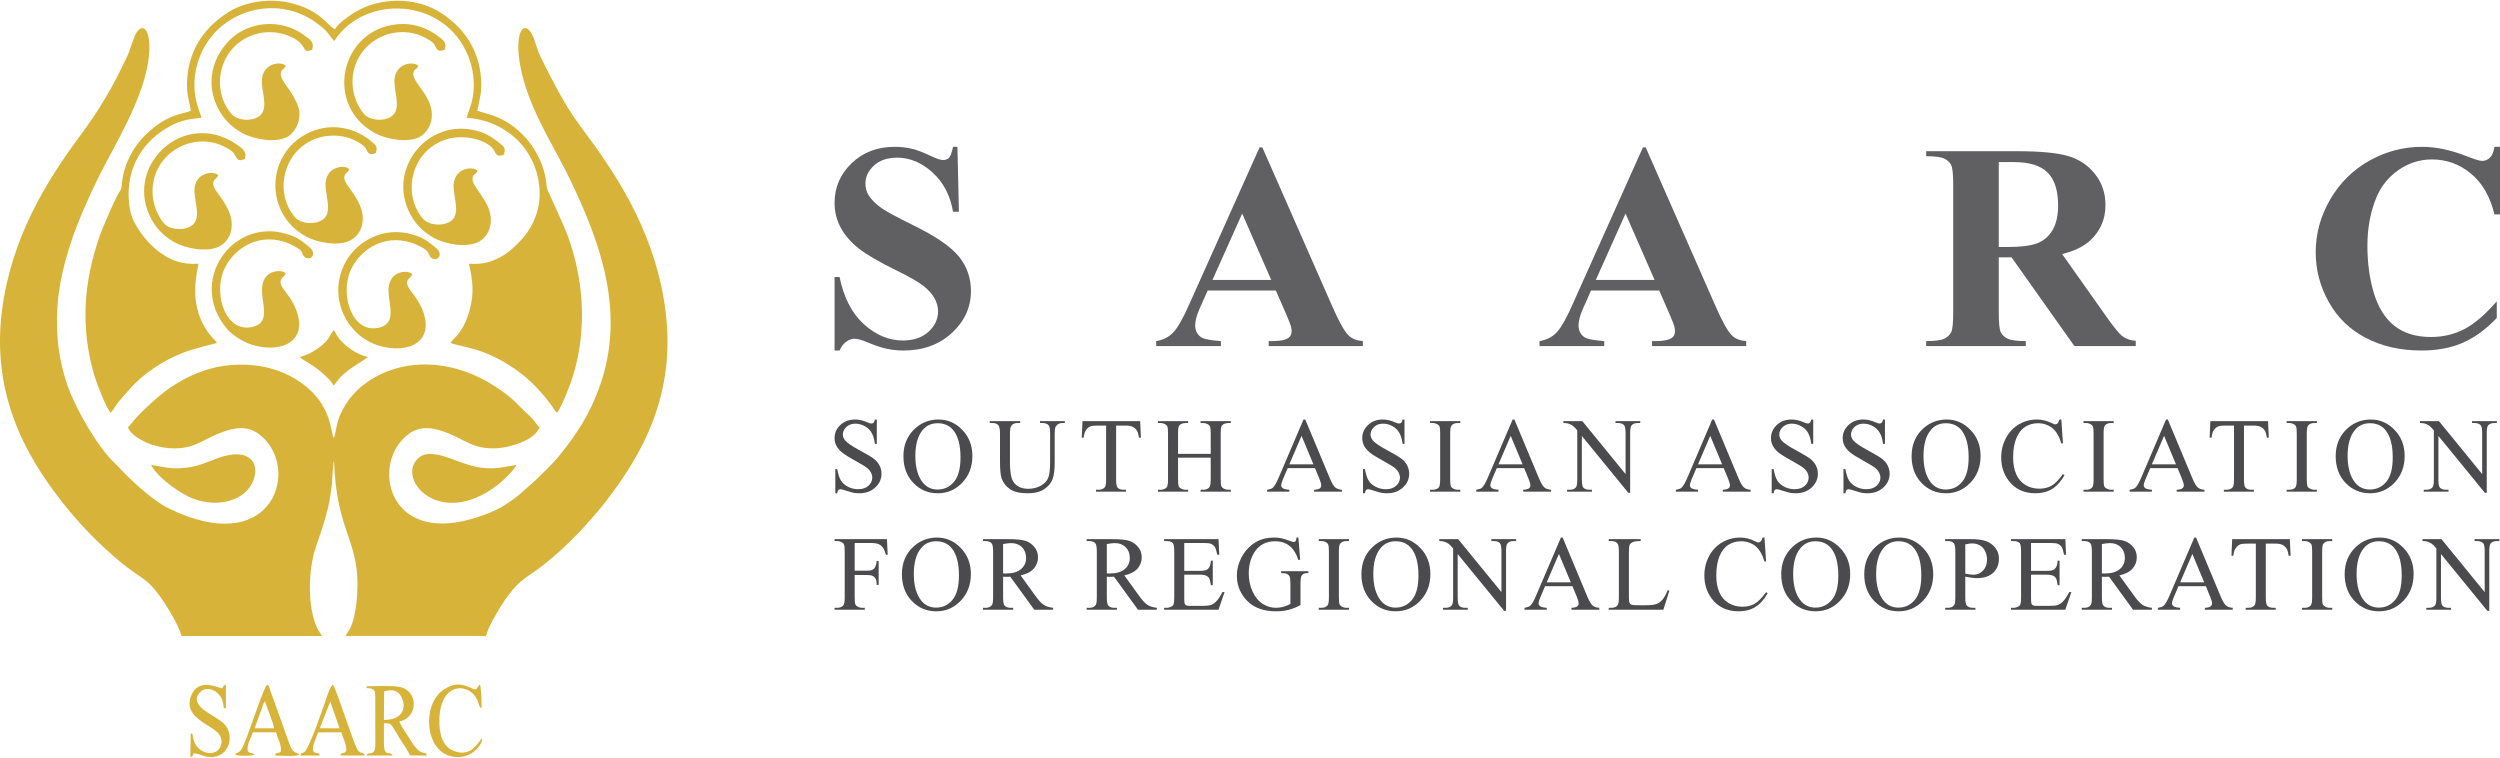 <?xml version="1.0" encoding="UTF-8"?>
<!DOCTYPE svg PUBLIC "-//W3C//DTD SVG 1.1//EN" "http://www.w3.org/Graphics/SVG/1.1/DTD/svg11.dtd">
<!-- Creator: CorelDRAW 2018 (64-Bit) -->
<svg xmlns="http://www.w3.org/2000/svg" xml:space="preserve" width="950px" height="288px" version="1.1" style="shape-rendering:geometricPrecision; text-rendering:geometricPrecision; image-rendering:optimizeQuality; fill-rule:evenodd; clip-rule:evenodd"
viewBox="0 0 626.7 189.62"
 xmlns:xlink="http://www.w3.org/1999/xlink">
 <defs>
  <style type="text/css">
   <![CDATA[
    .fil0 {fill:#D8B339}
    .fil2 {fill:#606062;fill-rule:nonzero}
    .fil1 {fill:#4B4B4D;fill-rule:nonzero}
   ]]>
  </style>
 </defs>
 <g id="Layer_x0020_1">
  <g id="_1782330262160">
   <path class="fil0" d="M45.49 159.24l35.19 0c-0.29,-0.69 -0.82,-1.23 -1.21,-2.07 -2.54,-5.52 -2.12,-14.74 -0.36,-20.01 1.1,-3.31 2.29,-6.51 3.12,-10.04 0.43,-1.84 0.72,-3.71 0.95,-5.67 0.16,-1.36 0.23,-5.32 0.55,-6.14 0.61,18.34 6.63,19.92 5.82,33.41 -0.15,2.6 -0.6,5.97 -1.63,8.32 -0.4,0.9 -0.97,1.48 -1.27,2.19l35.19 0.01c0.68,-2.82 4.12,-8.25 5.58,-10.19 3.18,-4.25 4.83,-4.53 8.55,-7.41 5.63,-4.36 11.54,-10.52 15.85,-16.07 9.31,-11.98 17.62,-26.92 15.03,-47.7 -2.29,-18.39 -11.17,-32.66 -19.61,-44.04 -2.27,-3.06 -4.35,-5.88 -6.4,-9.56 -1.9,-3.41 -3.66,-6.73 -5.46,-10.49 -0.74,-1.53 -1.44,-4.49 -2.2,-5.69 -2.72,-4.3 -5.38,2.87 -0.66,15.68 2.81,7.62 7.07,14.15 10.48,21.24 7.8,16.2 13.73,33.32 7.43,51.39 -2.45,7 -5.76,12.14 -10.19,17.6 -1.78,2.19 -3.89,4.13 -5.9,6.11l-4.17 3.71c-3.6,2.83 -5.63,4.03 -10.36,5.6 -21.65,7.2 -26.31,-11.38 -19.07,-19.25 3.19,-3.46 6.33,-3.85 11.68,-1.72 4.32,1.72 6.38,4.05 12.15,3.73 3.08,-0.16 9.44,-1.89 10.69,-5.24 -0.92,-0.88 -1.52,-1.97 -2.41,-2.78 -3.61,-3.28 -3.62,-4.1 -8.69,-7.45 -9.97,-6.58 -22.93,-7.82 -32.58,-0.77 -3.13,2.29 -5.56,5.49 -6.84,9.3 -0.46,1.36 -0.55,3.3 -1.08,4.43 -0.92,-1.99 -0.49,-8.22 -7.81,-13.65 -4.22,-3.14 -9.82,-5.01 -16.6,-4.78 -7.36,0.25 -14.08,3.53 -19.02,7.6 -2.29,1.89 -5,4.37 -6.89,6.63 -0.39,0.47 -0.87,1.09 -1.27,1.47 0.59,1.66 2.75,2.91 4.26,3.64 1.78,0.86 4.09,1.45 6.27,1.59 5.79,0.38 7.9,-1.93 12.18,-3.66 5.27,-2.15 8.49,-1.88 11.72,1.56 8.33,8.86 1.05,29.67 -24.41,17.09 -3.35,-1.65 -8.22,-6.02 -11.04,-8.87 -0.73,-0.74 -1.24,-1.39 -2.02,-2.11 -4.62,-4.23 -10.12,-14.08 -12.08,-19.64 -3.1,-8.82 -3.45,-18.64 -1.34,-28.15 1.89,-8.54 5.19,-16.05 8.65,-23.25 4.52,-9.38 13.63,-23.05 13.17,-34.46 -0.09,-2.39 -1.19,-5.46 -3.13,-2.81 -0.77,1.04 -1.59,4.28 -2.29,5.79 -3.59,7.71 -6.96,13.48 -11.84,20.06 -8.47,11.41 -17.39,25.69 -19.7,44.15 -2.56,20.55 5.71,35.82 14.96,47.6 3.87,4.93 7.79,9.12 12.47,13.25 1.9,1.67 3.52,3.05 5.62,4.51 2.88,2 3.87,2.46 6.31,5.71 1.51,2.01 4.96,7.43 5.66,10.3z"/>
   <path class="fil0" d="M47.87 27.57c-1.45,0.73 -4.79,0.63 -9.34,4.23 -3.87,3.07 -6.75,7.2 -7.78,12.52 -0.3,1.54 -0.06,2.45 -0.69,3.41 -0.21,0.32 -0.15,0.17 -0.37,0.57 -1.09,1.94 -3.88,8.37 -4.66,10.56 -4.07,11.51 -4.92,22.95 -1.42,34.95 0.67,2.26 2.98,8.2 4.11,9.49l0.63 -0.76c0.19,-0.3 0.31,-0.5 0.52,-0.79 0.46,-0.65 0.78,-1.1 1.2,-1.62l2.54 -2.9c1.77,-1.91 3.51,-3.5 5.95,-5.13 2.21,-1.48 4.42,-2.71 7.25,-3.83 3.03,-1.19 7.99,-2.24 8.57,-2.5 -0.5,-0.87 -1.49,-1.37 -2.83,-3.56 -3.22,-5.25 -3,-10.67 -1.79,-16.28 -4.2,0.26 -7.15,-0.83 -10.22,-3.25 -2.54,-2 -4.46,-4.47 -6.03,-7.47 -1,-1.9 -1.4,-5.4 -1.24,-7.92 0.46,-7.59 4.88,-13.07 10.88,-16.12 2.59,-1.32 4.23,-1.44 7.35,-1.85 -0.02,-0.96 -3.59,-6.68 -0.53,-14.98 4.36,-11.85 19.13,-16.24 29.28,-8.83 3.66,2.67 2.72,2.76 4.55,4.57 7.53,-11.77 27.77,-11.04 33.65,3.98 0.89,2.29 1.4,4.97 1.31,7.7 -0.13,3.49 -0.93,4.79 -1.8,7.58 10.02,0.67 17.68,8.07 18.29,17.94 0.38,6.09 -2.48,10.75 -5.59,13.71 -1.49,1.42 -2.34,2.29 -4.48,3.41 -2.45,1.26 -4.49,1.72 -7.62,1.53 0.93,4.2 1.36,7.27 0.16,11.66 -1.57,5.73 -4.03,6.89 -4.77,8.18 2.47,1.1 7.73,0.91 15.71,6.25 3.84,2.58 7.07,5.93 9.72,9.62 0.46,0.64 0.72,1.21 1.23,1.66 1.14,-1.31 3.38,-7.1 4.06,-9.34 3.54,-11.63 2.69,-23.86 -1.32,-34.96 -1.01,-2.77 -5.16,-11.67 -5.18,-11.76 -0.2,-0.84 -0.23,-2 -0.42,-2.94 -1.34,-6.75 -6.07,-12.51 -11.96,-15.05 -2.06,-0.88 -4.66,-1.44 -5.14,-1.68 0.62,-3 1.18,-4.68 0.94,-8.06 -0.52,-7.39 -4.48,-13.04 -10.46,-16.72 -6.04,-3.71 -14.89,-3.78 -21.25,0.15 -1.77,1.09 -4.06,2.8 -4.95,4.22 -1.52,-0.63 -3.64,-4.96 -11.46,-6.68 -5.24,-1.15 -11.02,-0.17 -14.97,2.24 -6.01,3.67 -9.98,9.24 -10.56,16.62 -0.27,3.46 0.29,5.17 0.93,8.23z"/>
   <path class="fil0" d="M54.72 43.72c-1.18,-1.15 -5.38,-0.71 -5.92,3.05 -0.4,2.82 1.61,6.9 -0.15,9.05 -1.63,1.98 -5.95,1.79 -7.52,0.02 -1.4,-1.59 -2.74,-4.51 -2.88,-7.43 -0.45,-9.54 9.1,-15.41 16.97,-12.29 1,0.39 2.61,1.26 3.2,1.86 0.97,0.97 0.68,2.69 2.97,1.69 0.45,-1.74 -0.23,-2.46 -2.45,-3.9 -12.83,-8.35 -27.3,5.14 -21.5,17.94 1.44,3.18 3.59,5.35 6.42,6.9 2.62,1.43 7.99,2.59 11.11,0.97 3.08,-1.59 4.05,-5.58 2.15,-9.34 -0.9,-1.76 -1.58,-2.72 -2.63,-4.13 -2.34,-3.15 -0.08,-3.27 0.23,-4.39z"/>
   <path class="fil0" d="M104.85 16.31c-1.07,-1.15 -5.36,-0.8 -5.92,3.05 -0.42,2.88 1.58,6.81 -0.17,9.04 -1.57,2.01 -5.96,1.79 -7.49,0.01 -1.44,-1.66 -2.74,-4.42 -2.89,-7.4 -0.47,-9.35 8.76,-15.46 16.97,-12.31 0.94,0.36 2.67,1.31 3.21,1.86 0.97,0.99 0.66,2.66 2.94,1.69 0.51,-1.86 -0.22,-2.35 -2.43,-3.89 -1.29,-0.9 -2.84,-1.64 -4.64,-2.11 -3.9,-1 -8.16,-0.12 -11.03,1.59 -9.1,5.41 -10.03,19.58 0.6,25.35 2.72,1.47 7.94,2.55 11.12,1 1.24,-0.61 2.49,-2.18 2.92,-3.84 1.45,-5.6 -4.53,-9.59 -4.43,-11.97 0.06,-1.45 0.9,-0.99 1.24,-2.07z"/>
   <path class="fil0" d="M119.67 42.59c-1.16,-1.14 -5.37,-0.72 -5.91,3.06 -0.4,2.82 1.61,6.9 -0.16,9.05 -1.63,1.97 -5.94,1.78 -7.51,0.01 -5.16,-5.83 -3.4,-16.67 5.36,-19.82 3.87,-1.4 9.46,-0.52 11.93,1.96 0.97,0.97 0.67,2.69 2.96,1.7 0.3,-1.16 0.26,-1.75 -0.56,-2.41 -2.01,-1.63 -3.55,-2.86 -6.53,-3.61 -11.92,-2.96 -21.79,9.16 -16.86,20.05 1.44,3.18 3.59,5.36 6.43,6.91 2.62,1.43 7.98,2.59 11.11,0.97 3.07,-1.6 4.05,-5.58 2.14,-9.34 -1.46,-2.89 -3.7,-4.99 -3.63,-6.45 0.05,-1.43 0.93,-0.97 1.23,-2.08z"/>
   <path class="fil0" d="M87.57 42.21c-1.16,-1.14 -5.38,-0.72 -5.91,3.06 -0.4,2.82 1.6,6.9 -0.16,9.05 -1.63,1.98 -5.95,1.78 -7.51,0.01 -5.16,-5.82 -3.41,-16.67 5.35,-19.82 2.69,-0.96 6.09,-0.94 8.73,0.11 1,0.39 2.61,1.26 3.21,1.86 0.97,0.97 0.67,2.68 2.96,1.69 0.3,-1.16 0.26,-1.74 -0.56,-2.41 -0.64,-0.51 -1.15,-1.01 -1.88,-1.49 -4.98,-3.25 -10.72,-3.42 -15.65,-0.51 -9.55,5.63 -9.62,19.79 0.57,25.35 2.62,1.43 7.98,2.59 11.1,0.97 3.08,-1.6 4.06,-5.58 2.15,-9.34 -0.9,-1.76 -1.58,-2.73 -2.62,-4.13 -2.35,-3.16 -0.08,-3.27 0.22,-4.4z"/>
   <path class="fil0" d="M71.62 16.31c-1.07,-1.15 -5.36,-0.8 -5.92,3.05 -0.42,2.88 1.58,6.81 -0.16,9.04 -1.57,2.01 -5.96,1.79 -7.5,0.01 -5.34,-6.17 -3.17,-16.79 5.34,-19.81 2.85,-1.01 5.94,-0.97 8.74,0.1 5.61,2.16 3.07,4.86 6.15,3.55 0.51,-1.86 -0.21,-2.35 -2.43,-3.89 -4.68,-3.26 -11.02,-3.29 -15.67,-0.52 -4.91,2.92 -9.48,10.42 -5.83,18.45 1.44,3.17 3.6,5.36 6.44,6.9 2.71,1.47 7.93,2.55 11.11,1 1.24,-0.61 2.49,-2.18 2.92,-3.84 0.58,-2.26 0.12,-3.73 -0.79,-5.52 -1.47,-2.9 -3.7,-5 -3.64,-6.45 0.06,-1.45 0.9,-0.99 1.24,-2.07z"/>
   <path class="fil0" d="M71.61 68.31c-1.14,-1.02 -3.49,-0.41 -4.35,0.3 -4.28,3.52 2.13,11.41 -3.63,13.06 -6.91,1.98 -10.18,-7.81 -7.54,-14.09 2.02,-4.81 7.9,-9.49 15.32,-7.11 1.23,0.4 3.12,1.37 3.82,2 0.69,0.63 0.46,1.26 1.2,1.81 1.45,1.07 3.22,-0.88 1.06,-2.57 -1.99,-1.56 -2.64,-2.35 -5.73,-3.27 -13.57,-4.06 -24.82,11.92 -14.92,23.74 1.39,1.65 4.34,3.68 7.45,4.37 8.07,1.82 13.49,-2.57 9.2,-10.69 -0.75,-1.44 -1.55,-2.38 -2.43,-3.59 -1.84,-2.54 0.3,-2.85 0.55,-3.96z"/>
   <path class="fil0" d="M103.34 68.5c-1.35,-1.21 -6.33,-0.7 -5.94,4.68 0.26,3.54 1.77,7.59 -2.05,8.68 -6.91,1.98 -10.17,-7.84 -7.54,-14.09 2.03,-4.82 7.9,-9.49 15.32,-7.11 1.24,0.39 3.13,1.36 3.83,2 0.69,0.63 0.46,1.26 1.2,1.81 1.45,1.07 3.22,-0.88 1.06,-2.57 -2,-1.56 -2.65,-2.35 -5.73,-3.27 -7.47,-2.24 -13.72,1.86 -16.35,6.02 -5.63,8.9 -0.47,19.99 8.87,22.09 8.08,1.81 13.5,-2.57 9.21,-10.7 -0.76,-1.43 -1.56,-2.37 -2.43,-3.58 -1.84,-2.54 0.29,-2.85 0.55,-3.96z"/>
   <path class="fil0" d="M129.48 116.34c-3.4,0.57 -5.13,1.18 -8.96,0.7 -5.54,-0.71 -11.96,-5.35 -15.45,-2.55 -6.15,4.95 4.8,18.23 19.56,6.98 1.32,-1 4.1,-3.64 4.85,-5.13z"/>
   <path class="fil0" d="M37.84 116.34c1.55,3.03 7.18,7.29 10.96,8.61 5.77,2.02 11.78,0.51 14.16,-3.57 2.63,-4.5 0.45,-9.94 -8.54,-6.66 -2.58,0.94 -4.34,1.87 -7.45,2.3 -3.89,0.53 -5.67,-0.1 -9.13,-0.68z"/>
   <path class="fil0" d="M91.92 172.31c1.81,0.06 2.16,0.36 2.16,2.25l0 11.83c0,3.43 -1.85,1.52 -2.16,2.82l6.48 0c-0.47,-1.4 -2.16,0.81 -2.16,-3.19l0 -4.89c2.1,0 1.54,-0.09 4.01,3.88 0.74,1.19 2.06,3.05 2.56,4.19l4.18 0.01c-0.25,-1.21 -0.81,-0.08 -2.3,-1.5 -0.62,-0.59 -1.16,-1.33 -1.63,-2.12 -0.84,-1.4 -2.4,-3.48 -2.96,-4.9 4.87,-1.03 4.85,-7.92 -0.13,-8.71 -2.16,-0.35 -5.74,-0.14 -8.05,-0.14l0 0.47zm4.37 0.8l-0.05 7.18c6.39,-0.01 5.38,-5.3 3.56,-6.84 -0.97,-0.82 -2.21,-0.62 -3.51,-0.34z"/>
   <path class="fil0" d="M75.14 89.29l0.23 0.22c1.32,1.11 3.74,1.98 6.5,4.81 0.3,0.31 0.65,0.57 0.94,0.93 0.27,0.33 0.53,0.84 0.85,1.23 0.74,-0.89 1.31,-1.9 2.62,-3.02 2.06,-1.75 4.89,-3.29 5.57,-3.85 0.24,-0.19 0.16,-0.13 0.34,-0.32 -2.86,-0.59 -6.28,-2.99 -7.75,-5.42 -0.27,-0.45 -0.48,-0.95 -0.78,-1.34 -1.14,1.49 -0.92,2.19 -3.37,4.18 -1.2,0.98 -3.27,2.19 -5.15,2.58z"/>
   <path class="fil0" d="M58.93 189.02c0.5,0.33 4.29,0.33 4.79,0 -0.35,-0.77 -0.85,-0.04 -1.55,-0.85 -0.55,-1.28 0.85,-3.5 1.18,-4.78l5.84 0c0.42,1.54 1.54,3.41 1.16,4.94 -1.59,0.73 -1.18,-0.09 -1.38,0.88 1.28,0 5.21,0.34 6.01,-0.19 -0.28,-0.62 -1,-0.2 -1.79,-1.35 -0.39,-0.57 -0.68,-1.49 -0.95,-2.24l-4.6 -12.87c-0.23,-0.68 -0.09,-0.75 -0.68,-1.09 -1.01,0.74 -5,13.76 -6.36,16.07 -0.68,1.16 -1.39,0.85 -1.67,1.48zm4.89 -6.63l4.87 0.01c-0.16,-1.51 -1.76,-5.08 -2.26,-6.78 -0.11,0.12 -0.14,0.14 -0.27,0.37 -0.17,0.31 -0.03,0 -0.19,0.41 -0.1,0.25 -0.19,0.56 -0.28,0.84l-1.87 5.15z"/>
   <path class="fil0" d="M75.31 189.21l4.79 0c-0.15,-0.89 0.19,-0.31 -0.7,-0.62 -0.78,-0.28 -0.39,0.11 -0.85,-0.48 -0.48,-0.97 0.83,-3.65 1.2,-4.7l5.83 -0.02c0.3,1.18 1.56,3.63 1.17,4.75 -0.94,1.02 -1.21,-0.05 -1.4,1.07l6.01 0c-0.18,-1.09 -0.95,-0.2 -1.74,-1.46 -1.12,-1.81 -5.36,-15.48 -6.14,-16.28 -0.75,0.26 -1.66,3.42 -1.98,4.31 -0.63,1.74 -4.05,11.88 -5.24,12.59 -0.9,0.53 -0.75,-0.13 -0.95,0.84zm4.86 -6.84l4.95 0.03 -2.32 -6.71 -2.63 6.68z"/>
   <path class="fil0" d="M47.81 183.66l-0.1 5.83c0.79,0.08 0.38,-0.06 0.79,-0.83 1.91,0.06 2.57,1.11 4.94,0.91 1.73,-0.16 2.88,-1.19 3.52,-2.29 0.78,-1.33 0.82,-3.27 0.12,-4.71 -0.65,-1.35 -1.7,-2.03 -3.09,-2.92 -1.74,-1.09 -6.83,-3.63 -3.65,-6.49 1.24,-1.12 3.11,-0.59 4.14,0.36 0.49,0.44 0.96,1 1.22,1.78 0.68,2.02 -0.05,1.88 0.93,2.13l0 -5.96c-0.88,0.23 -0.32,0.19 -0.94,0.88 -0.86,0.03 -6.08,-2.93 -7.85,2.06 -1.97,5.52 5.55,7.08 7.2,9.63 0.99,1.53 0.41,3.37 -0.78,4.11 -1.81,1.12 -4.68,0.05 -5.58,-2.44 -0.66,-1.81 -0.05,-1.85 -0.87,-2.05z"/>
   <path class="fil0" d="M120.84 184.9c-0.79,0.55 -2.58,5.07 -7.23,3.09 -2.68,-1.14 -3.59,-4.25 -3.47,-7.99 0.31,-9.39 7.57,-9.1 9.54,-4.67 0.27,0.61 0.41,1.73 0.97,2.07 0.2,-0.43 -0.04,-4.71 -0.21,-5.45 -0.1,-0.44 -0.06,-0.28 -0.17,-0.48 -0.8,0.51 -0.43,1.6 -1.79,0.97 -2.55,-1.19 -4.49,-1.68 -7.45,0.4 -5.24,3.68 -4.58,15.03 2.09,16.58 5.37,1.24 8.19,-3.74 7.72,-4.52z"/>
  </g>
  <g id="_1747921241088">
   <path class="fil1" d="M219.8 104.98l0 6.11 -0.48 0c-0.15,-1.18 -0.43,-2.11 -0.84,-2.81 -0.4,-0.69 -0.98,-1.24 -1.73,-1.65 -0.75,-0.41 -1.52,-0.61 -2.32,-0.61 -0.91,0 -1.66,0.27 -2.25,0.82 -0.59,0.56 -0.89,1.19 -0.89,1.89 0,0.54 0.19,1.03 0.56,1.48 0.54,0.65 1.82,1.52 3.85,2.6 1.66,0.89 2.79,1.57 3.39,2.04 0.61,0.48 1.07,1.03 1.4,1.68 0.32,0.64 0.49,1.32 0.49,2.02 0,1.34 -0.52,2.49 -1.56,3.46 -1.04,0.97 -2.38,1.46 -4.01,1.46 -0.52,0 -1,-0.04 -1.45,-0.12 -0.27,-0.05 -0.83,-0.21 -1.68,-0.48 -0.84,-0.28 -1.38,-0.42 -1.61,-0.42 -0.21,0 -0.39,0.07 -0.51,0.2 -0.13,0.13 -0.22,0.4 -0.28,0.82l-0.48 0 0 -6.06 0.48 0c0.22,1.27 0.53,2.22 0.91,2.85 0.38,0.63 0.97,1.15 1.76,1.57 0.78,0.41 1.65,0.62 2.58,0.62 1.09,0 1.95,-0.29 2.58,-0.86 0.63,-0.58 0.95,-1.26 0.95,-2.04 0,-0.44 -0.12,-0.88 -0.36,-1.32 -0.24,-0.45 -0.61,-0.86 -1.11,-1.25 -0.34,-0.26 -1.27,-0.81 -2.79,-1.66 -1.51,-0.84 -2.59,-1.51 -3.23,-2.01 -0.64,-0.51 -1.13,-1.07 -1.46,-1.67 -0.34,-0.61 -0.5,-1.28 -0.5,-2.01 0,-1.27 0.49,-2.36 1.46,-3.28 0.98,-0.92 2.22,-1.37 3.73,-1.37 0.94,0 1.93,0.23 2.99,0.69 0.49,0.21 0.83,0.32 1.03,0.32 0.23,0 0.41,-0.07 0.56,-0.2 0.14,-0.14 0.25,-0.4 0.34,-0.81l0.48 0z"/>
   <path id="1" class="fil1" d="M235.29 104.98c2.29,0 4.28,0.87 5.95,2.61 1.68,1.74 2.52,3.92 2.52,6.53 0,2.68 -0.84,4.91 -2.54,6.69 -1.68,1.77 -3.73,2.66 -6.14,2.66 -2.43,0 -4.47,-0.87 -6.12,-2.6 -1.66,-1.73 -2.49,-3.97 -2.49,-6.72 0,-2.8 0.96,-5.09 2.87,-6.87 1.66,-1.53 3.64,-2.3 5.95,-2.3zm-0.25 0.93c-1.58,0 -2.84,0.59 -3.79,1.76 -1.19,1.46 -1.79,3.6 -1.79,6.42 0,2.89 0.62,5.11 1.85,6.67 0.95,1.18 2.19,1.77 3.74,1.77 1.66,0 3.03,-0.65 4.11,-1.94 1.08,-1.3 1.62,-3.34 1.62,-6.13 0,-3.03 -0.6,-5.29 -1.79,-6.78 -0.95,-1.18 -2.27,-1.77 -3.95,-1.77z"/>
   <path id="2" class="fil1" d="M260.71 105.86l0 -0.48 6.22 0 0 0.48 -0.67 0c-0.69,0 -1.22,0.29 -1.6,0.87 -0.18,0.27 -0.27,0.89 -0.27,1.87l0 7.17c0,1.78 -0.17,3.15 -0.52,4.13 -0.36,0.98 -1.05,1.82 -2.08,2.52 -1.02,0.7 -2.42,1.05 -4.19,1.05 -1.93,0 -3.39,-0.34 -4.38,-1.01 -1.01,-0.67 -1.71,-1.57 -2.13,-2.7 -0.28,-0.77 -0.41,-2.22 -0.41,-4.35l0 -6.91c0,-1.09 -0.16,-1.8 -0.45,-2.14 -0.3,-0.33 -0.79,-0.5 -1.45,-0.5l-0.67 0 0 -0.48 7.64 0 0 0.48 -0.68 0c-0.73,0 -1.25,0.23 -1.56,0.69 -0.22,0.31 -0.33,0.96 -0.33,1.95l0 7.7c0,0.69 0.07,1.48 0.19,2.37 0.13,0.88 0.36,1.57 0.69,2.07 0.33,0.49 0.81,0.9 1.42,1.23 0.63,0.32 1.39,0.48 2.29,0.48 1.16,0 2.19,-0.26 3.1,-0.76 0.91,-0.5 1.54,-1.15 1.87,-1.93 0.33,-0.79 0.5,-2.13 0.5,-4l0 -7.16c0,-1.1 -0.12,-1.79 -0.36,-2.07 -0.34,-0.38 -0.84,-0.57 -1.51,-0.57l-0.66 0z"/>
   <path id="3" class="fil1" d="M285.82 105.38l0.18 4.15 -0.49 0c-0.1,-0.72 -0.23,-1.25 -0.39,-1.56 -0.27,-0.5 -0.63,-0.88 -1.08,-1.11 -0.45,-0.24 -1.03,-0.36 -1.76,-0.36l-2.49 0 0 13.5c0,1.09 0.11,1.77 0.35,2.04 0.33,0.36 0.83,0.55 1.52,0.55l0.61 0 0 0.48 -7.53 0 0 -0.48 0.64 0c0.76,0 1.29,-0.23 1.61,-0.68 0.19,-0.28 0.29,-0.92 0.29,-1.91l0 -13.5 -2.12 0c-0.83,0 -1.42,0.06 -1.76,0.18 -0.46,0.16 -0.84,0.48 -1.16,0.95 -0.32,0.47 -0.52,1.1 -0.58,1.9l-0.49 0 0.19 -4.15 14.46 0z"/>
   <path id="4" class="fil1" d="M295.31 113.59l8.19 0 0 -5.09c0,-0.9 -0.06,-1.49 -0.17,-1.78 -0.09,-0.21 -0.27,-0.4 -0.55,-0.55 -0.37,-0.21 -0.77,-0.31 -1.19,-0.31l-0.63 0 0 -0.48 7.58 0 0 0.48 -0.62 0c-0.42,0 -0.82,0.09 -1.19,0.29 -0.28,0.14 -0.47,0.35 -0.57,0.63 -0.1,0.28 -0.15,0.86 -0.15,1.72l0 11.44c0,0.9 0.06,1.49 0.17,1.77 0.09,0.22 0.26,0.41 0.53,0.56 0.39,0.21 0.79,0.32 1.21,0.32l0.62 0 0 0.48 -7.58 0 0 -0.48 0.63 0c0.73,0 1.25,-0.22 1.58,-0.64 0.22,-0.28 0.33,-0.95 0.33,-2.01l0 -5.39 -8.19 0 0 5.39c0,0.9 0.06,1.49 0.17,1.77 0.08,0.22 0.26,0.41 0.54,0.56 0.38,0.21 0.77,0.32 1.19,0.32l0.63 0 0 0.48 -7.57 0 0 -0.48 0.62 0c0.74,0 1.27,-0.22 1.6,-0.64 0.21,-0.28 0.31,-0.95 0.31,-2.01l0 -11.44c0,-0.9 -0.06,-1.49 -0.17,-1.78 -0.09,-0.21 -0.27,-0.4 -0.54,-0.55 -0.38,-0.21 -0.78,-0.31 -1.2,-0.31l-0.62 0 0 -0.48 7.57 0 0 0.48 -0.63 0c-0.42,0 -0.81,0.09 -1.19,0.29 -0.27,0.14 -0.45,0.35 -0.56,0.63 -0.1,0.28 -0.15,0.86 -0.15,1.72l0 5.09z"/>
   <path id="5" class="fil1" d="M329.65 117.17l-6.85 0 -1.19 2.77c-0.29,0.68 -0.44,1.2 -0.44,1.54 0,0.27 0.13,0.51 0.39,0.71 0.25,0.2 0.81,0.33 1.65,0.4l0 0.48 -5.57 0 0 -0.48c0.74,-0.13 1.21,-0.3 1.43,-0.51 0.44,-0.42 0.93,-1.27 1.47,-2.54l6.22 -14.56 0.44 0 6.15 14.71c0.5,1.18 0.95,1.95 1.35,2.3 0.41,0.36 0.97,0.55 1.69,0.6l0 0.48 -6.97 0 0 -0.48c0.7,-0.04 1.18,-0.16 1.43,-0.36 0.24,-0.2 0.36,-0.44 0.36,-0.73 0,-0.38 -0.17,-0.99 -0.52,-1.81l-1.04 -2.52zm-0.4 -0.96l-2.98 -7.14 -3.06 7.14 6.04 0z"/>
   <path id="6" class="fil1" d="M352.08 104.98l0 6.11 -0.47 0c-0.16,-1.18 -0.44,-2.11 -0.85,-2.81 -0.4,-0.69 -0.98,-1.24 -1.73,-1.65 -0.75,-0.41 -1.52,-0.61 -2.32,-0.61 -0.91,0 -1.66,0.27 -2.25,0.82 -0.59,0.56 -0.89,1.19 -0.89,1.89 0,0.54 0.19,1.03 0.56,1.48 0.55,0.65 1.83,1.52 3.86,2.6 1.65,0.89 2.78,1.57 3.38,2.04 0.61,0.48 1.08,1.03 1.4,1.68 0.32,0.64 0.49,1.32 0.49,2.02 0,1.34 -0.52,2.49 -1.56,3.46 -1.04,0.97 -2.38,1.46 -4.01,1.46 -0.51,0 -0.99,-0.04 -1.45,-0.12 -0.27,-0.05 -0.83,-0.21 -1.68,-0.48 -0.84,-0.28 -1.38,-0.42 -1.6,-0.42 -0.22,0 -0.4,0.07 -0.52,0.2 -0.12,0.13 -0.22,0.4 -0.28,0.82l-0.48 0 0 -6.06 0.48 0c0.23,1.27 0.53,2.22 0.91,2.85 0.38,0.63 0.97,1.15 1.76,1.57 0.78,0.41 1.65,0.62 2.59,0.62 1.08,0 1.94,-0.29 2.57,-0.86 0.63,-0.58 0.95,-1.26 0.95,-2.04 0,-0.44 -0.12,-0.88 -0.36,-1.32 -0.24,-0.45 -0.61,-0.86 -1.11,-1.25 -0.34,-0.26 -1.27,-0.81 -2.78,-1.66 -1.52,-0.84 -2.6,-1.51 -3.24,-2.01 -0.64,-0.51 -1.13,-1.07 -1.46,-1.67 -0.33,-0.61 -0.5,-1.28 -0.5,-2.01 0,-1.27 0.49,-2.36 1.47,-3.28 0.97,-0.92 2.21,-1.37 3.72,-1.37 0.94,0 1.94,0.23 2.99,0.69 0.49,0.21 0.83,0.32 1.03,0.32 0.23,0 0.42,-0.07 0.56,-0.2 0.14,-0.14 0.26,-0.4 0.35,-0.81l0.47 0z"/>
   <path id="7" class="fil1" d="M366.07 122.59l0 0.48 -7.58 0 0 -0.48 0.63 0c0.73,0 1.26,-0.22 1.59,-0.64 0.21,-0.28 0.31,-0.95 0.31,-2.01l0 -11.44c0,-0.9 -0.05,-1.49 -0.16,-1.77 -0.09,-0.22 -0.27,-0.41 -0.54,-0.56 -0.38,-0.21 -0.79,-0.31 -1.2,-0.31l-0.63 0 0 -0.48 7.58 0 0 0.48 -0.64 0c-0.72,0 -1.24,0.21 -1.57,0.63 -0.22,0.28 -0.33,0.95 -0.33,2.01l0 11.44c0,0.9 0.06,1.49 0.17,1.77 0.09,0.22 0.27,0.41 0.55,0.56 0.37,0.21 0.76,0.32 1.18,0.32l0.64 0z"/>
   <path id="8" class="fil1" d="M382.08 117.17l-6.86 0 -1.18 2.77c-0.29,0.68 -0.44,1.2 -0.44,1.54 0,0.27 0.13,0.51 0.38,0.71 0.26,0.2 0.81,0.33 1.66,0.4l0 0.48 -5.57 0 0 -0.48c0.73,-0.13 1.21,-0.3 1.43,-0.51 0.44,-0.42 0.93,-1.27 1.47,-2.54l6.22 -14.56 0.44 0 6.15 14.71c0.5,1.18 0.94,1.95 1.35,2.3 0.4,0.36 0.96,0.55 1.69,0.6l0 0.48 -6.97 0 0 -0.48c0.7,-0.04 1.18,-0.16 1.42,-0.36 0.25,-0.2 0.37,-0.44 0.37,-0.73 0,-0.38 -0.17,-0.99 -0.52,-1.81l-1.04 -2.52zm-0.4 -0.96l-2.98 -7.14 -3.06 7.14 6.04 0z"/>
   <path id="9" class="fil1" d="M391.91 105.38l4.75 0 10.84 13.28 0 -10.22c0,-1.08 -0.12,-1.77 -0.37,-2.04 -0.32,-0.36 -0.84,-0.54 -1.54,-0.54l-0.62 0 0 -0.48 6.21 0 0 0.48 -0.63 0c-0.76,0 -1.29,0.22 -1.61,0.68 -0.19,0.28 -0.29,0.91 -0.29,1.9l0 14.91 -0.47 0 -11.64 -14.25 0 10.9c0,1.09 0.12,1.77 0.35,2.04 0.33,0.36 0.85,0.55 1.55,0.55l0.63 0 0 0.48 -6.22 0 0 -0.48 0.63 0c0.76,0 1.3,-0.23 1.62,-0.68 0.19,-0.28 0.29,-0.92 0.29,-1.91l0 -12.3c-0.51,-0.6 -0.9,-1 -1.17,-1.19 -0.26,-0.19 -0.65,-0.37 -1.16,-0.54 -0.26,-0.07 -0.64,-0.11 -1.15,-0.11l0 -0.48z"/>
   <path id="10" class="fil1" d="M432.1 117.17l-6.85 0 -1.18 2.77c-0.3,0.68 -0.45,1.2 -0.45,1.54 0,0.27 0.13,0.51 0.39,0.71 0.25,0.2 0.81,0.33 1.66,0.4l0 0.48 -5.58 0 0 -0.48c0.74,-0.13 1.22,-0.3 1.43,-0.51 0.45,-0.42 0.94,-1.27 1.48,-2.54l6.22 -14.56 0.44 0 6.15 14.71c0.49,1.18 0.94,1.95 1.35,2.3 0.4,0.36 0.96,0.55 1.69,0.6l0 0.48 -6.98 0 0 -0.48c0.71,-0.04 1.18,-0.16 1.43,-0.36 0.25,-0.2 0.37,-0.44 0.37,-0.73 0,-0.38 -0.17,-0.99 -0.52,-1.81l-1.05 -2.52zm-0.4 -0.96l-2.98 -7.14 -3.06 7.14 6.04 0z"/>
   <path id="11" class="fil1" d="M454.54 104.98l0 6.11 -0.48 0c-0.16,-1.18 -0.44,-2.11 -0.84,-2.81 -0.41,-0.69 -0.98,-1.24 -1.74,-1.65 -0.74,-0.41 -1.52,-0.61 -2.32,-0.61 -0.9,0 -1.65,0.27 -2.24,0.82 -0.59,0.56 -0.89,1.19 -0.89,1.89 0,0.54 0.19,1.03 0.56,1.48 0.54,0.65 1.82,1.52 3.85,2.6 1.65,0.89 2.78,1.57 3.39,2.04 0.6,0.48 1.07,1.03 1.39,1.68 0.33,0.64 0.49,1.32 0.49,2.02 0,1.34 -0.52,2.49 -1.55,3.46 -1.04,0.97 -2.38,1.46 -4.01,1.46 -0.52,0 -1,-0.04 -1.45,-0.12 -0.27,-0.05 -0.83,-0.21 -1.68,-0.48 -0.84,-0.28 -1.38,-0.42 -1.61,-0.42 -0.22,0 -0.39,0.07 -0.52,0.2 -0.12,0.13 -0.21,0.4 -0.28,0.82l-0.48 0 0 -6.06 0.48 0c0.23,1.27 0.53,2.22 0.92,2.85 0.38,0.63 0.97,1.15 1.75,1.57 0.79,0.41 1.65,0.62 2.59,0.62 1.09,0 1.95,-0.29 2.58,-0.86 0.63,-0.58 0.94,-1.26 0.94,-2.04 0,-0.44 -0.12,-0.88 -0.35,-1.32 -0.24,-0.45 -0.61,-0.86 -1.12,-1.25 -0.33,-0.26 -1.26,-0.81 -2.78,-1.66 -1.51,-0.84 -2.6,-1.51 -3.24,-2.01 -0.64,-0.51 -1.13,-1.07 -1.45,-1.67 -0.34,-0.61 -0.5,-1.28 -0.5,-2.01 0,-1.27 0.49,-2.36 1.46,-3.28 0.97,-0.92 2.22,-1.37 3.72,-1.37 0.94,0 1.94,0.23 3,0.69 0.48,0.21 0.83,0.32 1.03,0.32 0.22,0 0.41,-0.07 0.55,-0.2 0.15,-0.14 0.26,-0.4 0.35,-0.81l0.48 0z"/>
   <path id="12" class="fil1" d="M472.52 104.98l0 6.11 -0.48 0c-0.15,-1.18 -0.43,-2.11 -0.84,-2.81 -0.4,-0.69 -0.98,-1.24 -1.73,-1.65 -0.75,-0.41 -1.52,-0.61 -2.32,-0.61 -0.91,0 -1.66,0.27 -2.25,0.82 -0.59,0.56 -0.89,1.19 -0.89,1.89 0,0.54 0.19,1.03 0.56,1.48 0.55,0.65 1.83,1.52 3.85,2.6 1.66,0.89 2.79,1.57 3.39,2.04 0.61,0.48 1.08,1.03 1.4,1.68 0.32,0.64 0.49,1.32 0.49,2.02 0,1.34 -0.52,2.49 -1.56,3.46 -1.04,0.97 -2.38,1.46 -4.01,1.46 -0.51,0 -1,-0.04 -1.45,-0.12 -0.27,-0.05 -0.83,-0.21 -1.68,-0.48 -0.84,-0.28 -1.38,-0.42 -1.6,-0.42 -0.22,0 -0.4,0.07 -0.52,0.2 -0.13,0.13 -0.22,0.4 -0.28,0.82l-0.48 0 0 -6.06 0.48 0c0.23,1.27 0.53,2.22 0.91,2.85 0.38,0.63 0.97,1.15 1.76,1.57 0.78,0.41 1.65,0.62 2.59,0.62 1.08,0 1.94,-0.29 2.57,-0.86 0.63,-0.58 0.95,-1.26 0.95,-2.04 0,-0.44 -0.12,-0.88 -0.36,-1.32 -0.24,-0.45 -0.61,-0.86 -1.11,-1.25 -0.34,-0.26 -1.27,-0.81 -2.78,-1.66 -1.52,-0.84 -2.6,-1.51 -3.24,-2.01 -0.64,-0.51 -1.13,-1.07 -1.46,-1.67 -0.33,-0.61 -0.5,-1.28 -0.5,-2.01 0,-1.27 0.49,-2.36 1.47,-3.28 0.97,-0.92 2.21,-1.37 3.72,-1.37 0.94,0 1.94,0.23 2.99,0.69 0.49,0.21 0.83,0.32 1.03,0.32 0.23,0 0.42,-0.07 0.56,-0.2 0.14,-0.14 0.26,-0.4 0.34,-0.81l0.48 0z"/>
   <path id="13" class="fil1" d="M488.01 104.98c2.29,0 4.28,0.87 5.95,2.61 1.69,1.74 2.53,3.92 2.53,6.53 0,2.68 -0.85,4.91 -2.54,6.69 -1.69,1.77 -3.74,2.66 -6.15,2.66 -2.43,0 -4.47,-0.87 -6.12,-2.6 -1.66,-1.73 -2.48,-3.97 -2.48,-6.72 0,-2.8 0.95,-5.09 2.86,-6.87 1.66,-1.53 3.64,-2.3 5.95,-2.3zm-0.25 0.93c-1.57,0 -2.84,0.59 -3.79,1.76 -1.19,1.46 -1.79,3.6 -1.79,6.42 0,2.89 0.62,5.11 1.85,6.67 0.95,1.18 2.19,1.77 3.74,1.77 1.66,0 3.03,-0.65 4.11,-1.94 1.08,-1.3 1.62,-3.34 1.62,-6.13 0,-3.03 -0.6,-5.29 -1.79,-6.78 -0.95,-1.18 -2.26,-1.77 -3.95,-1.77z"/>
   <path id="14" class="fil1" d="M516.74 104.98l0.4 6 -0.4 0c-0.54,-1.8 -1.3,-3.1 -2.3,-3.88 -1,-0.79 -2.19,-1.19 -3.58,-1.19 -1.17,0 -2.23,0.3 -3.17,0.89 -0.94,0.6 -1.69,1.55 -2.23,2.85 -0.54,1.31 -0.81,2.93 -0.81,4.87 0,1.6 0.26,2.99 0.77,4.16 0.51,1.18 1.28,2.07 2.3,2.7 1.03,0.63 2.2,0.94 3.51,0.94 1.14,0 2.15,-0.25 3.02,-0.73 0.88,-0.49 1.84,-1.47 2.88,-2.93l0.41 0.27c-0.89,1.57 -1.92,2.72 -3.1,3.45 -1.17,0.72 -2.58,1.09 -4.19,1.09 -2.93,0 -5.19,-1.09 -6.79,-3.26 -1.2,-1.62 -1.8,-3.53 -1.8,-5.71 0,-1.77 0.4,-3.39 1.19,-4.87 0.78,-1.48 1.87,-2.62 3.25,-3.44 1.38,-0.81 2.89,-1.21 4.52,-1.21 1.28,0 2.53,0.31 3.77,0.93 0.36,0.2 0.62,0.29 0.78,0.29 0.23,0 0.43,-0.08 0.61,-0.25 0.22,-0.23 0.38,-0.56 0.48,-0.97l0.48 0z"/>
   <path id="15" class="fil1" d="M529.86 122.59l0 0.48 -7.57 0 0 -0.48 0.62 0c0.74,0 1.27,-0.22 1.6,-0.64 0.21,-0.28 0.31,-0.95 0.31,-2.01l0 -11.44c0,-0.9 -0.06,-1.49 -0.17,-1.77 -0.09,-0.22 -0.27,-0.41 -0.54,-0.56 -0.38,-0.21 -0.78,-0.31 -1.2,-0.31l-0.62 0 0 -0.48 7.57 0 0 0.48 -0.63 0c-0.72,0 -1.25,0.21 -1.58,0.63 -0.22,0.28 -0.32,0.95 -0.32,2.01l0 11.44c0,0.9 0.06,1.49 0.17,1.77 0.08,0.22 0.26,0.41 0.54,0.56 0.38,0.21 0.77,0.32 1.19,0.32l0.63 0z"/>
   <path id="16" class="fil1" d="M545.87 117.17l-6.85 0 -1.18 2.77c-0.3,0.68 -0.45,1.2 -0.45,1.54 0,0.27 0.13,0.51 0.39,0.71 0.25,0.2 0.81,0.33 1.66,0.4l0 0.48 -5.58 0 0 -0.48c0.74,-0.13 1.22,-0.3 1.43,-0.51 0.45,-0.42 0.94,-1.27 1.48,-2.54l6.22 -14.56 0.44 0 6.15 14.71c0.49,1.18 0.94,1.95 1.35,2.3 0.4,0.36 0.96,0.55 1.68,0.6l0 0.48 -6.97 0 0 -0.48c0.7,-0.04 1.18,-0.16 1.43,-0.36 0.25,-0.2 0.37,-0.44 0.37,-0.73 0,-0.38 -0.18,-0.99 -0.52,-1.81l-1.05 -2.52zm-0.4 -0.96l-2.98 -7.14 -3.06 7.14 6.04 0z"/>
   <path id="17" class="fil1" d="M568.55 105.38l0.19 4.15 -0.49 0c-0.1,-0.72 -0.23,-1.25 -0.39,-1.56 -0.28,-0.5 -0.63,-0.88 -1.08,-1.11 -0.45,-0.24 -1.04,-0.36 -1.77,-0.36l-2.49 0 0 13.5c0,1.09 0.12,1.77 0.36,2.04 0.32,0.36 0.83,0.55 1.52,0.55l0.61 0 0 0.48 -7.53 0 0 -0.48 0.64 0c0.75,0 1.29,-0.23 1.61,-0.68 0.19,-0.28 0.29,-0.92 0.29,-1.91l0 -13.5 -2.13 0c-0.82,0 -1.41,0.06 -1.76,0.18 -0.45,0.16 -0.83,0.48 -1.16,0.95 -0.32,0.47 -0.51,1.1 -0.57,1.9l-0.49 0 0.18 -4.15 14.46 0z"/>
   <path id="18" class="fil1" d="M580.79 122.59l0 0.48 -7.57 0 0 -0.48 0.62 0c0.74,0 1.27,-0.22 1.6,-0.64 0.21,-0.28 0.31,-0.95 0.31,-2.01l0 -11.44c0,-0.9 -0.06,-1.49 -0.17,-1.77 -0.09,-0.22 -0.26,-0.41 -0.54,-0.56 -0.38,-0.21 -0.78,-0.31 -1.2,-0.31l-0.62 0 0 -0.48 7.57 0 0 0.48 -0.63 0c-0.72,0 -1.25,0.21 -1.58,0.63 -0.21,0.28 -0.32,0.95 -0.32,2.01l0 11.44c0,0.9 0.06,1.49 0.17,1.77 0.08,0.22 0.27,0.41 0.54,0.56 0.38,0.21 0.77,0.32 1.19,0.32l0.63 0z"/>
   <path id="19" class="fil1" d="M594.33 104.98c2.29,0 4.28,0.87 5.95,2.61 1.68,1.74 2.52,3.92 2.52,6.53 0,2.68 -0.84,4.91 -2.54,6.69 -1.69,1.77 -3.74,2.66 -6.14,2.66 -2.43,0 -4.47,-0.87 -6.13,-2.6 -1.65,-1.73 -2.48,-3.97 -2.48,-6.72 0,-2.8 0.96,-5.09 2.87,-6.87 1.66,-1.53 3.64,-2.3 5.95,-2.3zm-0.25 0.93c-1.58,0 -2.84,0.59 -3.8,1.76 -1.18,1.46 -1.78,3.6 -1.78,6.42 0,2.89 0.62,5.11 1.85,6.67 0.94,1.18 2.19,1.77 3.74,1.77 1.66,0 3.03,-0.65 4.11,-1.94 1.08,-1.3 1.61,-3.34 1.61,-6.13 0,-3.03 -0.59,-5.29 -1.78,-6.78 -0.95,-1.18 -2.27,-1.77 -3.95,-1.77z"/>
   <path id="20" class="fil1" d="M606.64 105.38l4.75 0 10.84 13.28 0 -10.22c0,-1.08 -0.13,-1.77 -0.37,-2.04 -0.33,-0.36 -0.84,-0.54 -1.54,-0.54l-0.63 0 0 -0.48 6.22 0 0 0.48 -0.63 0c-0.76,0 -1.3,0.22 -1.62,0.68 -0.19,0.28 -0.28,0.91 -0.28,1.9l0 14.91 -0.48 0 -11.64 -14.25 0 10.9c0,1.09 0.12,1.77 0.36,2.04 0.33,0.36 0.85,0.55 1.55,0.55l0.63 0 0 0.48 -6.22 0 0 -0.48 0.62 0c0.77,0 1.31,-0.23 1.63,-0.68 0.19,-0.28 0.29,-0.92 0.29,-1.91l0 -12.3c-0.52,-0.6 -0.91,-1 -1.17,-1.19 -0.27,-0.19 -0.65,-0.37 -1.17,-0.54 -0.25,-0.07 -0.63,-0.11 -1.14,-0.11l0 -0.48z"/>
   <path class="fil1" d="M214.25 135.93l0 6.94 3.21 0c0.74,0 1.28,-0.16 1.63,-0.48 0.34,-0.33 0.57,-0.97 0.69,-1.95l0.48 0 0 6 -0.48 0c-0.01,-0.68 -0.1,-1.19 -0.27,-1.51 -0.17,-0.32 -0.41,-0.56 -0.71,-0.72 -0.3,-0.17 -0.75,-0.25 -1.34,-0.25l-3.21 0 0 5.58c0,0.89 0.06,1.48 0.17,1.77 0.09,0.22 0.27,0.4 0.54,0.56 0.38,0.21 0.78,0.31 1.2,0.31l0.63 0 0 0.48 -7.58 0 0 -0.48 0.63 0c0.73,0 1.26,-0.21 1.59,-0.64 0.21,-0.28 0.32,-0.94 0.32,-2l0 -11.45c0,-0.89 -0.06,-1.48 -0.17,-1.77 -0.09,-0.21 -0.27,-0.4 -0.54,-0.56 -0.38,-0.21 -0.78,-0.31 -1.2,-0.31l-0.63 0 0 -0.48 13.13 0 0.18 3.9 -0.45 0c-0.23,-0.83 -0.49,-1.44 -0.79,-1.83 -0.3,-0.39 -0.67,-0.67 -1.1,-0.85 -0.44,-0.17 -1.12,-0.26 -2.04,-0.26l-3.89 0z"/>
   <path id="1" class="fil1" d="M234.9 134.57c2.29,0 4.28,0.87 5.96,2.62 1.68,1.74 2.52,3.91 2.52,6.52 0,2.69 -0.84,4.92 -2.54,6.69 -1.69,1.78 -3.74,2.66 -6.15,2.66 -2.42,0 -4.46,-0.87 -6.12,-2.6 -1.65,-1.73 -2.48,-3.96 -2.48,-6.71 0,-2.81 0.96,-5.1 2.86,-6.87 1.66,-1.54 3.65,-2.31 5.95,-2.31zm-0.24 0.93c-1.58,0 -2.85,0.59 -3.8,1.77 -1.19,1.46 -1.78,3.6 -1.78,6.42 0,2.88 0.61,5.11 1.84,6.66 0.95,1.19 2.2,1.78 3.75,1.78 1.66,0 3.02,-0.65 4.1,-1.95 1.08,-1.29 1.62,-3.34 1.62,-6.13 0,-3.03 -0.59,-5.29 -1.78,-6.77 -0.95,-1.18 -2.27,-1.78 -3.95,-1.78z"/>
   <path id="2" class="fil1" d="M264 152.66l-4.73 0 -6.01 -8.27c-0.43,0.02 -0.78,0.03 -1.05,0.03 -0.11,0 -0.23,-0.01 -0.36,-0.01 -0.13,-0.01 -0.26,-0.01 -0.39,-0.02l0 5.15c0,1.11 0.12,1.8 0.36,2.07 0.33,0.38 0.82,0.57 1.48,0.57l0.69 0 0 0.48 -7.58 0 0 -0.48 0.66 0c0.75,0 1.29,-0.24 1.61,-0.73 0.18,-0.26 0.27,-0.91 0.27,-1.91l0 -11.45c0,-1.11 -0.12,-1.8 -0.37,-2.07 -0.34,-0.38 -0.84,-0.57 -1.51,-0.57l-0.66 0 0 -0.48 6.44 0c1.88,0 3.27,0.14 4.16,0.41 0.89,0.28 1.64,0.78 2.26,1.52 0.63,0.73 0.94,1.61 0.94,2.62 0,1.09 -0.36,2.04 -1.07,2.84 -0.71,0.8 -1.8,1.36 -3.29,1.7l3.66 5.06c0.83,1.17 1.55,1.95 2.15,2.33 0.6,0.38 1.38,0.62 2.34,0.73l0 0.48zm-12.54 -9.1c0.16,0 0.3,0 0.42,0.01 0.12,0 0.22,0.01 0.3,0.01 1.66,0 2.92,-0.37 3.77,-1.1 0.85,-0.73 1.27,-1.66 1.27,-2.79 0,-1.1 -0.34,-2 -1.02,-2.7 -0.69,-0.68 -1.6,-1.03 -2.72,-1.03 -0.5,0 -1.18,0.08 -2.02,0.24l0 7.36z"/>
   <path id="3" class="fil1" d="M290 152.66l-4.73 0 -6.01 -8.27c-0.43,0.02 -0.78,0.03 -1.05,0.03 -0.11,0 -0.23,-0.01 -0.36,-0.01 -0.13,-0.01 -0.26,-0.01 -0.39,-0.02l0 5.15c0,1.11 0.12,1.8 0.36,2.07 0.33,0.38 0.82,0.57 1.48,0.57l0.69 0 0 0.48 -7.58 0 0 -0.48 0.67 0c0.74,0 1.28,-0.24 1.6,-0.73 0.18,-0.26 0.27,-0.91 0.27,-1.91l0 -11.45c0,-1.11 -0.12,-1.8 -0.37,-2.07 -0.33,-0.38 -0.84,-0.57 -1.5,-0.57l-0.67 0 0 -0.48 6.44 0c1.88,0 3.27,0.14 4.16,0.41 0.89,0.28 1.65,0.78 2.26,1.52 0.63,0.73 0.94,1.61 0.94,2.62 0,1.09 -0.36,2.04 -1.06,2.84 -0.72,0.8 -1.81,1.36 -3.3,1.7l3.66 5.06c0.84,1.17 1.55,1.95 2.15,2.33 0.6,0.38 1.38,0.62 2.34,0.73l0 0.48zm-12.54 -9.1c0.16,0 0.3,0 0.42,0.01 0.12,0 0.22,0.01 0.3,0.01 1.66,0 2.92,-0.37 3.77,-1.1 0.85,-0.73 1.27,-1.66 1.27,-2.79 0,-1.1 -0.34,-2 -1.02,-2.7 -0.69,-0.68 -1.6,-1.03 -2.72,-1.03 -0.5,0 -1.17,0.08 -2.02,0.24l0 7.36z"/>
   <path id="4" class="fil1" d="M296.87 135.93l0 6.99 3.89 0c1.01,0 1.68,-0.15 2.02,-0.45 0.45,-0.4 0.7,-1.1 0.76,-2.11l0.48 0 0 6.16 -0.48 0c-0.12,-0.86 -0.25,-1.41 -0.37,-1.66 -0.15,-0.3 -0.41,-0.54 -0.77,-0.71 -0.35,-0.18 -0.9,-0.27 -1.64,-0.27l-3.89 0 0 5.84c0,0.78 0.03,1.26 0.1,1.42 0.07,0.17 0.19,0.31 0.36,0.41 0.18,0.1 0.51,0.15 1,0.15l2.99 0c0.99,0 1.72,-0.07 2.17,-0.21 0.45,-0.14 0.89,-0.41 1.3,-0.82 0.54,-0.54 1.09,-1.35 1.66,-2.44l0.53 0 -1.53 4.43 -13.63 0 0 -0.48 0.63 0c0.42,0 0.81,-0.1 1.19,-0.3 0.28,-0.14 0.47,-0.35 0.57,-0.63 0.1,-0.28 0.15,-0.85 0.15,-1.71l0 -11.5c0,-1.12 -0.11,-1.81 -0.34,-2.07 -0.31,-0.35 -0.84,-0.52 -1.57,-0.52l-0.63 0 0 -0.48 13.64 0 0.18 3.9 -0.5 0c-0.18,-0.94 -0.38,-1.59 -0.61,-1.94 -0.22,-0.35 -0.55,-0.62 -0.98,-0.8 -0.35,-0.13 -0.96,-0.2 -1.84,-0.2l-4.84 0z"/>
   <path id="5" class="fil1" d="M325.48 134.57l0.45 5.58 -0.48 0c-0.46,-1.39 -1.05,-2.43 -1.78,-3.13 -1.05,-1.01 -2.39,-1.52 -4.04,-1.52 -2.24,0 -3.95,0.89 -5.12,2.68 -0.98,1.5 -1.47,3.29 -1.47,5.37 0,1.68 0.33,3.21 0.98,4.61 0.65,1.38 1.51,2.4 2.56,3.05 1.05,0.65 2.14,0.97 3.25,0.97 0.65,0 1.28,-0.08 1.89,-0.25 0.61,-0.16 1.19,-0.41 1.76,-0.73l0 -5.13c0,-0.89 -0.07,-1.47 -0.2,-1.74 -0.14,-0.28 -0.35,-0.49 -0.63,-0.63 -0.28,-0.15 -0.78,-0.22 -1.49,-0.22l0 -0.48 6.83 0 0 0.48 -0.33 0c-0.67,0 -1.14,0.23 -1.39,0.68 -0.17,0.32 -0.26,0.96 -0.26,1.91l0 5.42c-0.99,0.54 -1.98,0.94 -2.95,1.19 -0.98,0.26 -2.06,0.38 -3.24,0.38 -3.41,0 -6,-1.09 -7.77,-3.28 -1.33,-1.65 -1.99,-3.54 -1.99,-5.69 0,-1.55 0.37,-3.05 1.12,-4.47 0.88,-1.7 2.1,-3 3.64,-3.92 1.29,-0.75 2.82,-1.13 4.58,-1.13 0.64,0 1.23,0.05 1.75,0.16 0.53,0.1 1.27,0.33 2.23,0.69 0.49,0.18 0.82,0.27 0.98,0.27 0.17,0 0.3,-0.07 0.42,-0.23 0.12,-0.15 0.19,-0.44 0.22,-0.89l0.48 0z"/>
   <path id="6" class="fil1" d="M338.17 152.18l0 0.48 -7.58 0 0 -0.48 0.63 0c0.73,0 1.26,-0.21 1.6,-0.64 0.2,-0.28 0.31,-0.94 0.31,-2l0 -11.45c0,-0.89 -0.06,-1.48 -0.17,-1.77 -0.09,-0.21 -0.27,-0.4 -0.54,-0.56 -0.38,-0.21 -0.78,-0.31 -1.2,-0.31l-0.63 0 0 -0.48 7.58 0 0 0.48 -0.64 0c-0.72,0 -1.24,0.22 -1.57,0.64 -0.22,0.28 -0.33,0.94 -0.33,2l0 11.45c0,0.89 0.06,1.48 0.17,1.77 0.09,0.22 0.27,0.4 0.55,0.56 0.37,0.21 0.76,0.31 1.18,0.31l0.64 0z"/>
   <path id="7" class="fil1" d="M350.09 134.57c2.29,0 4.28,0.87 5.96,2.62 1.68,1.74 2.52,3.91 2.52,6.52 0,2.69 -0.85,4.92 -2.54,6.69 -1.69,1.78 -3.74,2.66 -6.15,2.66 -2.43,0 -4.47,-0.87 -6.12,-2.6 -1.66,-1.73 -2.48,-3.96 -2.48,-6.71 0,-2.81 0.95,-5.1 2.86,-6.87 1.66,-1.54 3.64,-2.31 5.95,-2.31zm-0.25 0.93c-1.57,0 -2.84,0.59 -3.79,1.77 -1.19,1.46 -1.79,3.6 -1.79,6.42 0,2.88 0.62,5.11 1.85,6.66 0.95,1.19 2.19,1.78 3.74,1.78 1.66,0 3.03,-0.65 4.11,-1.95 1.08,-1.29 1.62,-3.34 1.62,-6.13 0,-3.03 -0.6,-5.29 -1.79,-6.77 -0.95,-1.18 -2.26,-1.78 -3.95,-1.78z"/>
   <path id="8" class="fil1" d="M360.79 134.97l4.75 0 10.84 13.28 0 -10.21c0,-1.09 -0.12,-1.77 -0.37,-2.04 -0.32,-0.37 -0.84,-0.55 -1.54,-0.55l-0.62 0 0 -0.48 6.21 0 0 0.48 -0.63 0c-0.76,0 -1.29,0.23 -1.61,0.68 -0.19,0.28 -0.29,0.92 -0.29,1.91l0 14.91 -0.47 0 -11.65 -14.25 0 10.89c0,1.09 0.12,1.77 0.36,2.04 0.33,0.37 0.85,0.55 1.55,0.55l0.63 0 0 0.48 -6.22 0 0 -0.48 0.62 0c0.77,0 1.31,-0.23 1.63,-0.68 0.19,-0.28 0.29,-0.92 0.29,-1.91l0 -12.3c-0.51,-0.6 -0.91,-0.99 -1.17,-1.18 -0.27,-0.2 -0.65,-0.37 -1.16,-0.54 -0.26,-0.08 -0.64,-0.12 -1.15,-0.12l0 -0.48z"/>
   <path id="9" class="fil1" d="M394.17 146.76l-6.85 0 -1.18 2.78c-0.3,0.68 -0.45,1.2 -0.45,1.53 0,0.27 0.13,0.51 0.39,0.71 0.25,0.21 0.81,0.34 1.66,0.4l0 0.48 -5.58 0 0 -0.48c0.74,-0.13 1.21,-0.3 1.43,-0.51 0.45,-0.41 0.94,-1.26 1.47,-2.54l6.23 -14.56 0.44 0 6.15 14.72c0.49,1.18 0.94,1.94 1.34,2.3 0.41,0.35 0.97,0.55 1.69,0.59l0 0.48 -6.97 0 0 -0.48c0.7,-0.03 1.18,-0.15 1.43,-0.35 0.25,-0.2 0.37,-0.44 0.37,-0.73 0,-0.39 -0.18,-0.99 -0.52,-1.82l-1.05 -2.52zm-0.4 -0.96l-2.98 -7.13 -3.06 7.13 6.04 0z"/>
   <path id="10" class="fil1" d="M418.06 147.78l0.43 0.09 -1.52 4.79 -13.69 0 0 -0.48 0.67 0c0.74,0 1.28,-0.24 1.6,-0.72 0.18,-0.28 0.27,-0.92 0.27,-1.92l0 -11.45c0,-1.1 -0.12,-1.79 -0.37,-2.07 -0.34,-0.38 -0.84,-0.57 -1.5,-0.57l-0.67 0 0 -0.48 8.01 0 0 0.48c-0.94,-0.01 -1.6,0.08 -1.98,0.26 -0.38,0.18 -0.64,0.41 -0.78,0.68 -0.13,0.28 -0.2,0.93 -0.2,1.97l0 11.15c0,0.73 0.07,1.22 0.2,1.49 0.11,0.19 0.27,0.32 0.49,0.41 0.21,0.09 0.89,0.13 2.04,0.13l1.29 0c1.36,0 2.31,-0.1 2.85,-0.3 0.55,-0.2 1.05,-0.55 1.51,-1.06 0.45,-0.51 0.9,-1.31 1.35,-2.4z"/>
   <path id="11" class="fil1" d="M442.32 134.57l0.4 6 -0.4 0c-0.54,-1.79 -1.3,-3.09 -2.3,-3.88 -0.99,-0.79 -2.18,-1.19 -3.58,-1.19 -1.17,0 -2.22,0.3 -3.17,0.9 -0.94,0.59 -1.68,1.54 -2.23,2.85 -0.53,1.3 -0.8,2.93 -0.8,4.86 0,1.61 0.25,2.99 0.76,4.17 0.51,1.17 1.28,2.07 2.3,2.7 1.03,0.62 2.2,0.93 3.51,0.93 1.15,0 2.15,-0.24 3.03,-0.73 0.87,-0.49 1.83,-1.46 2.88,-2.92l0.4 0.27c-0.88,1.57 -1.91,2.71 -3.09,3.44 -1.18,0.73 -2.58,1.09 -4.2,1.09 -2.92,0 -5.19,-1.08 -6.79,-3.26 -1.19,-1.62 -1.79,-3.52 -1.79,-5.71 0,-1.76 0.39,-3.39 1.18,-4.86 0.79,-1.48 1.87,-2.63 3.25,-3.44 1.38,-0.81 2.89,-1.22 4.53,-1.22 1.27,0 2.52,0.31 3.76,0.94 0.36,0.19 0.63,0.29 0.78,0.29 0.23,0 0.44,-0.09 0.61,-0.25 0.23,-0.24 0.39,-0.56 0.48,-0.98l0.48 0z"/>
   <path id="12" class="fil1" d="M455.34 134.57c2.29,0 4.28,0.87 5.95,2.62 1.68,1.74 2.52,3.91 2.52,6.52 0,2.69 -0.84,4.92 -2.54,6.69 -1.68,1.78 -3.74,2.66 -6.14,2.66 -2.43,0 -4.47,-0.87 -6.12,-2.6 -1.66,-1.73 -2.49,-3.96 -2.49,-6.71 0,-2.81 0.96,-5.1 2.87,-6.87 1.66,-1.54 3.64,-2.31 5.95,-2.31zm-0.25 0.93c-1.58,0 -2.84,0.59 -3.79,1.77 -1.19,1.46 -1.79,3.6 -1.79,6.42 0,2.88 0.62,5.11 1.85,6.66 0.95,1.19 2.19,1.78 3.74,1.78 1.66,0 3.03,-0.65 4.11,-1.95 1.08,-1.29 1.62,-3.34 1.62,-6.13 0,-3.03 -0.6,-5.29 -1.79,-6.77 -0.95,-1.18 -2.27,-1.78 -3.95,-1.78z"/>
   <path id="13" class="fil1" d="M476.14 134.57c2.29,0 4.28,0.87 5.95,2.62 1.69,1.74 2.53,3.91 2.53,6.52 0,2.69 -0.85,4.92 -2.54,6.69 -1.69,1.78 -3.74,2.66 -6.15,2.66 -2.43,0 -4.47,-0.87 -6.12,-2.6 -1.66,-1.73 -2.48,-3.96 -2.48,-6.71 0,-2.81 0.95,-5.1 2.86,-6.87 1.66,-1.54 3.64,-2.31 5.95,-2.31zm-0.25 0.93c-1.57,0 -2.84,0.59 -3.79,1.77 -1.19,1.46 -1.79,3.6 -1.79,6.42 0,2.88 0.62,5.11 1.85,6.66 0.95,1.19 2.19,1.78 3.74,1.78 1.66,0 3.03,-0.65 4.11,-1.95 1.08,-1.29 1.62,-3.34 1.62,-6.13 0,-3.03 -0.6,-5.29 -1.79,-6.77 -0.95,-1.18 -2.26,-1.78 -3.95,-1.78z"/>
   <path id="14" class="fil1" d="M492.66 144.37l0 5.17c0,1.11 0.12,1.8 0.37,2.07 0.33,0.38 0.83,0.57 1.49,0.57l0.68 0 0 0.48 -7.58 0 0 -0.48 0.67 0c0.75,0 1.28,-0.24 1.6,-0.73 0.18,-0.26 0.27,-0.91 0.27,-1.91l0 -11.45c0,-1.11 -0.12,-1.8 -0.36,-2.07 -0.34,-0.38 -0.84,-0.57 -1.51,-0.57l-0.67 0 0 -0.48 6.49 0c1.58,0 2.82,0.17 3.74,0.49 0.91,0.33 1.68,0.88 2.31,1.65 0.62,0.77 0.94,1.69 0.94,2.75 0,1.44 -0.48,2.62 -1.43,3.52 -0.95,0.9 -2.3,1.36 -4.04,1.36 -0.42,0 -0.88,-0.03 -1.37,-0.1 -0.5,-0.05 -1.03,-0.15 -1.6,-0.27zm0 -0.75c0.46,0.09 0.87,0.16 1.23,0.2 0.35,0.04 0.66,0.06 0.9,0.06 0.91,0 1.68,-0.35 2.33,-1.05 0.66,-0.69 0.99,-1.6 0.99,-2.7 0,-0.77 -0.16,-1.48 -0.47,-2.14 -0.31,-0.65 -0.76,-1.14 -1.32,-1.46 -0.58,-0.33 -1.23,-0.49 -1.95,-0.49 -0.45,0 -1.01,0.08 -1.71,0.25l0 7.33z"/>
   <path id="15" class="fil1" d="M509.14 135.93l0 6.99 3.9 0c1.01,0 1.68,-0.15 2.02,-0.45 0.45,-0.4 0.7,-1.1 0.75,-2.11l0.48 0 0 6.16 -0.48 0c-0.12,-0.86 -0.24,-1.41 -0.36,-1.66 -0.16,-0.3 -0.41,-0.54 -0.77,-0.71 -0.36,-0.18 -0.9,-0.27 -1.64,-0.27l-3.9 0 0 5.84c0,0.78 0.04,1.26 0.11,1.42 0.07,0.17 0.19,0.31 0.36,0.41 0.17,0.1 0.51,0.15 0.99,0.15l3 0c0.99,0 1.72,-0.07 2.17,-0.21 0.45,-0.14 0.88,-0.41 1.3,-0.82 0.54,-0.54 1.09,-1.35 1.65,-2.44l0.54 0 -1.53 4.43 -13.63 0 0 -0.48 0.63 0c0.42,0 0.81,-0.1 1.19,-0.3 0.28,-0.14 0.47,-0.35 0.56,-0.63 0.11,-0.28 0.16,-0.85 0.16,-1.71l0 -11.5c0,-1.12 -0.12,-1.81 -0.34,-2.07 -0.32,-0.35 -0.84,-0.52 -1.57,-0.52l-0.63 0 0 -0.48 13.64 0 0.18 3.9 -0.5 0c-0.19,-0.94 -0.39,-1.59 -0.61,-1.94 -0.22,-0.35 -0.55,-0.62 -0.98,-0.8 -0.35,-0.13 -0.96,-0.2 -1.84,-0.2l-4.85 0z"/>
   <path id="16" class="fil1" d="M539.44 152.66l-4.73 0 -6.01 -8.27c-0.43,0.02 -0.78,0.03 -1.05,0.03 -0.11,0 -0.23,-0.01 -0.36,-0.01 -0.13,-0.01 -0.26,-0.01 -0.39,-0.02l0 5.15c0,1.11 0.12,1.8 0.36,2.07 0.33,0.38 0.82,0.57 1.48,0.57l0.69 0 0 0.48 -7.58 0 0 -0.48 0.67 0c0.74,0 1.28,-0.24 1.6,-0.73 0.18,-0.26 0.27,-0.91 0.27,-1.91l0 -11.45c0,-1.11 -0.12,-1.8 -0.37,-2.07 -0.34,-0.38 -0.84,-0.57 -1.5,-0.57l-0.67 0 0 -0.48 6.44 0c1.88,0 3.27,0.14 4.16,0.41 0.89,0.28 1.65,0.78 2.26,1.52 0.63,0.73 0.94,1.61 0.94,2.62 0,1.09 -0.36,2.04 -1.07,2.84 -0.71,0.8 -1.8,1.36 -3.29,1.7l3.66 5.06c0.84,1.17 1.55,1.95 2.15,2.33 0.6,0.38 1.38,0.62 2.34,0.73l0 0.48zm-12.54 -9.1c0.16,0 0.3,0 0.42,0.01 0.12,0 0.22,0.01 0.3,0.01 1.66,0 2.92,-0.37 3.77,-1.1 0.85,-0.73 1.27,-1.66 1.27,-2.79 0,-1.1 -0.34,-2 -1.02,-2.7 -0.69,-0.68 -1.6,-1.03 -2.72,-1.03 -0.5,0 -1.17,0.08 -2.02,0.24l0 7.36z"/>
   <path id="17" class="fil1" d="M552.96 146.76l-6.86 0 -1.18 2.78c-0.29,0.68 -0.45,1.2 -0.45,1.53 0,0.27 0.13,0.51 0.39,0.71 0.25,0.21 0.81,0.34 1.66,0.4l0 0.48 -5.58 0 0 -0.48c0.74,-0.13 1.22,-0.3 1.44,-0.51 0.44,-0.41 0.93,-1.26 1.47,-2.54l6.22 -14.56 0.44 0 6.15 14.72c0.49,1.18 0.94,1.94 1.35,2.3 0.4,0.35 0.96,0.55 1.69,0.59l0 0.48 -6.98 0 0 -0.48c0.71,-0.03 1.18,-0.15 1.43,-0.35 0.25,-0.2 0.37,-0.44 0.37,-0.73 0,-0.39 -0.17,-0.99 -0.52,-1.82l-1.04 -2.52zm-0.41 -0.96l-2.97 -7.13 -3.06 7.13 6.03 0z"/>
   <path id="18" class="fil1" d="M574.02 134.97l0.19 4.16 -0.49 0c-0.1,-0.73 -0.23,-1.25 -0.39,-1.57 -0.28,-0.5 -0.63,-0.87 -1.08,-1.11 -0.45,-0.24 -1.04,-0.36 -1.77,-0.36l-2.49 0 0 13.5c0,1.09 0.12,1.77 0.36,2.04 0.32,0.37 0.83,0.55 1.52,0.55l0.61 0 0 0.48 -7.53 0 0 -0.48 0.64 0c0.75,0 1.29,-0.23 1.61,-0.68 0.19,-0.28 0.29,-0.92 0.29,-1.91l0 -13.5 -2.13 0c-0.82,0 -1.41,0.06 -1.76,0.18 -0.45,0.17 -0.83,0.48 -1.16,0.96 -0.32,0.46 -0.51,1.1 -0.57,1.9l-0.49 0 0.18 -4.16 14.46 0z"/>
   <path id="19" class="fil1" d="M584.65 152.18l0 0.48 -7.58 0 0 -0.48 0.63 0c0.73,0 1.26,-0.21 1.6,-0.64 0.21,-0.28 0.31,-0.94 0.31,-2l0 -11.45c0,-0.89 -0.06,-1.48 -0.17,-1.77 -0.09,-0.21 -0.27,-0.4 -0.54,-0.56 -0.38,-0.21 -0.78,-0.31 -1.2,-0.31l-0.63 0 0 -0.48 7.58 0 0 0.48 -0.63 0c-0.72,0 -1.25,0.22 -1.58,0.64 -0.22,0.28 -0.32,0.94 -0.32,2l0 11.45c0,0.89 0.05,1.48 0.17,1.77 0.08,0.22 0.26,0.4 0.54,0.56 0.38,0.21 0.77,0.31 1.19,0.31l0.63 0z"/>
   <path id="20" class="fil1" d="M596.57 134.57c2.29,0 4.28,0.87 5.96,2.62 1.68,1.74 2.52,3.91 2.52,6.52 0,2.69 -0.85,4.92 -2.54,6.69 -1.69,1.78 -3.74,2.66 -6.15,2.66 -2.42,0 -4.46,-0.87 -6.12,-2.6 -1.65,-1.73 -2.48,-3.96 -2.48,-6.71 0,-2.81 0.96,-5.1 2.86,-6.87 1.66,-1.54 3.65,-2.31 5.95,-2.31zm-0.25 0.93c-1.57,0 -2.84,0.59 -3.79,1.77 -1.19,1.46 -1.78,3.6 -1.78,6.42 0,2.88 0.61,5.11 1.84,6.66 0.95,1.19 2.2,1.78 3.75,1.78 1.66,0 3.02,-0.65 4.1,-1.95 1.08,-1.29 1.62,-3.34 1.62,-6.13 0,-3.03 -0.6,-5.29 -1.78,-6.77 -0.95,-1.18 -2.27,-1.78 -3.96,-1.78z"/>
   <path id="21" class="fil1" d="M607.27 134.97l4.76 0 10.83 13.28 0 -10.21c0,-1.09 -0.12,-1.77 -0.37,-2.04 -0.32,-0.37 -0.84,-0.55 -1.54,-0.55l-0.62 0 0 -0.48 6.21 0 0 0.48 -0.63 0c-0.76,0 -1.29,0.23 -1.61,0.68 -0.19,0.28 -0.29,0.92 -0.29,1.91l0 14.91 -0.47 0 -11.64 -14.25 0 10.89c0,1.09 0.12,1.77 0.35,2.04 0.34,0.37 0.85,0.55 1.55,0.55l0.63 0 0 0.48 -6.21 0 0 -0.48 0.62 0c0.76,0 1.3,-0.23 1.62,-0.68 0.19,-0.28 0.29,-0.92 0.29,-1.91l0 -12.3c-0.51,-0.6 -0.9,-0.99 -1.17,-1.18 -0.26,-0.2 -0.65,-0.37 -1.16,-0.54 -0.25,-0.08 -0.64,-0.12 -1.15,-0.12l0 -0.48z"/>
   <path class="fil2" d="M240.01 36.62l0.37 16.28 -1.47 0c-0.7,-4.08 -2.41,-7.36 -5.14,-9.84 -2.74,-2.48 -5.68,-3.72 -8.85,-3.72 -2.46,0 -4.4,0.65 -5.82,1.97 -1.44,1.3 -2.15,2.81 -2.15,4.5 0,1.08 0.26,2.04 0.76,2.89 0.69,1.12 1.8,2.24 3.35,3.34 1.13,0.79 3.74,2.2 7.81,4.21 5.73,2.8 9.58,5.46 11.57,7.95 1.98,2.49 2.96,5.34 2.96,8.56 0,4.08 -1.6,7.58 -4.78,10.51 -3.18,2.94 -7.22,4.41 -12.12,4.41 -1.53,0 -2.99,-0.16 -4.36,-0.47 -1.37,-0.3 -3.09,-0.89 -5.15,-1.77 -1.16,-0.47 -2.1,-0.71 -2.85,-0.71 -0.63,0 -1.28,0.25 -1.98,0.73 -0.7,0.49 -1.27,1.22 -1.7,2.22l-1.25 0 0 -18.42 1.25 0c1.06,5.17 3.1,9.12 6.11,11.84 3.02,2.71 6.26,4.07 9.75,4.07 2.69,0 4.84,-0.73 6.43,-2.19 1.6,-1.47 2.4,-3.16 2.4,-5.11 0,-1.14 -0.31,-2.26 -0.92,-3.34 -0.62,-1.08 -1.54,-2.1 -2.79,-3.09 -1.25,-0.97 -3.46,-2.23 -6.63,-3.79 -4.45,-2.17 -7.64,-4.04 -9.58,-5.58 -1.93,-1.53 -3.42,-3.25 -4.46,-5.14 -1.04,-1.91 -1.56,-3.99 -1.56,-6.26 0,-3.9 1.43,-7.21 4.29,-9.95 2.85,-2.74 6.44,-4.1 10.79,-4.1 1.59,0 3.12,0.18 4.61,0.56 1.13,0.3 2.5,0.82 4.12,1.6 1.63,0.77 2.75,1.15 3.41,1.15 0.62,0 1.11,-0.18 1.47,-0.56 0.36,-0.38 0.7,-1.3 1.01,-2.75l1.1 0z"/>
   <path id="1" class="fil2" d="M319.83 72.65l-17.09 0 -2.12 4.76c-0.68,1.6 -1.01,2.93 -1.01,3.97 0,1.39 0.56,2.41 1.65,3.07 0.65,0.38 2.25,0.68 4.79,0.87l0 1.25 -16.22 0 0 -1.25c1.74,-0.27 3.19,-1.01 4.31,-2.2 1.13,-1.2 2.53,-3.68 4.17,-7.44l17.44 -38.92 0.69 0 17.6 40c1.68,3.83 3.05,6.25 4.13,7.25 0.83,0.76 1.97,1.19 3.47,1.31l0 1.25 -23.61 0 0 -1.25 0.97 0c1.9,0 3.23,-0.27 4,-0.81 0.52,-0.38 0.78,-0.94 0.78,-1.67 0,-0.44 -0.06,-0.9 -0.21,-1.36 -0.05,-0.21 -0.4,-1.13 -1.08,-2.74l-2.66 -6.09zm-1.16 -2.66l-7.28 -16.64 -7.45 16.64 14.73 0z"/>
   <path id="2" class="fil2" d="M415.93 72.65l-17.09 0 -2.12 4.76c-0.68,1.6 -1.01,2.93 -1.01,3.97 0,1.39 0.56,2.41 1.65,3.07 0.65,0.38 2.25,0.68 4.79,0.87l0 1.25 -16.22 0 0 -1.25c1.74,-0.27 3.19,-1.01 4.31,-2.2 1.13,-1.2 2.53,-3.68 4.17,-7.44l17.44 -38.92 0.69 0 17.6 40c1.68,3.83 3.05,6.25 4.13,7.25 0.83,0.76 1.97,1.19 3.47,1.31l0 1.25 -23.61 0 0 -1.25 0.97 0c1.9,0 3.23,-0.27 4,-0.81 0.52,-0.38 0.78,-0.94 0.78,-1.67 0,-0.44 -0.06,-0.9 -0.21,-1.36 -0.05,-0.21 -0.4,-1.13 -1.08,-2.74l-2.66 -6.09zm-1.16 -2.66l-7.28 -16.64 -7.45 16.64 14.73 0z"/>
   <path id="3" class="fil2" d="M501.05 64.32l0 13.78c0,2.63 0.16,4.3 0.49,4.97 0.32,0.69 0.9,1.23 1.71,1.64 0.82,0.4 2.34,0.61 4.58,0.61l0 1.25 -24.98 0 0 -1.25c2.26,0 3.79,-0.21 4.59,-0.62 0.81,-0.42 1.38,-0.98 1.7,-1.64 0.33,-0.67 0.49,-2.33 0.49,-4.96l0 -31.91c0,-2.64 -0.16,-4.29 -0.49,-4.97 -0.32,-0.69 -0.9,-1.23 -1.71,-1.63 -0.82,-0.41 -2.35,-0.62 -4.58,-0.62l0 -1.25 22.69 0c5.91,0 10.22,0.41 12.96,1.23 2.74,0.81 4.97,2.32 6.7,4.53 1.74,2.2 2.6,4.78 2.6,7.74 0,3.6 -1.31,6.58 -3.9,8.94 -1.65,1.5 -3.98,2.61 -6.96,3.35l11.7 16.54c1.55,2.13 2.66,3.45 3.31,3.98 0.98,0.74 2.13,1.14 3.44,1.22l0 1.32 -15.38 0 -15.76 -22.25 -3.2 0zm0 -23.87l0 21.29 2.05 0c3.34,0 5.84,-0.3 7.5,-0.91 1.66,-0.61 2.96,-1.72 3.91,-3.3 0.94,-1.58 1.42,-3.66 1.42,-6.21 0,-3.71 -0.87,-6.45 -2.61,-8.22 -1.75,-1.77 -4.55,-2.65 -8.42,-2.65l-3.85 0z"/>
   <path id="4" class="fil2" d="M626.7 36.62l0 16.94 -1.4 0c-1.06,-4.44 -3.01,-7.86 -5.89,-10.23 -2.87,-2.37 -6.12,-3.55 -9.76,-3.55 -3.03,0 -5.82,0.88 -8.36,2.63 -2.53,1.76 -4.39,4.05 -5.57,6.89 -1.51,3.64 -2.26,7.68 -2.26,12.12 0,4.37 0.56,8.37 1.65,11.96 1.11,3.59 2.82,6.32 5.17,8.15 2.35,1.84 5.39,2.76 9.12,2.76 3.08,0 5.87,-0.68 8.43,-2.01 2.54,-1.35 5.23,-3.66 8.06,-6.95l0 4.2c-2.73,2.86 -5.58,4.93 -8.54,6.22 -2.96,1.29 -6.41,1.93 -10.36,1.93 -5.21,0 -9.83,-1.04 -13.86,-3.13 -4.04,-2.09 -7.16,-5.1 -9.34,-9 -2.2,-3.92 -3.29,-8.08 -3.29,-12.51 0,-4.65 1.21,-9.07 3.64,-13.25 2.44,-4.17 5.71,-7.41 9.85,-9.72 4.13,-2.3 8.51,-3.45 13.17,-3.45 3.42,0 7.03,0.75 10.84,2.23 2.21,0.87 3.61,1.3 4.2,1.3 0.77,0 1.44,-0.28 2,-0.84 0.57,-0.57 0.92,-1.47 1.1,-2.69l1.4 0z"/>
  </g>
 </g>
</svg>
